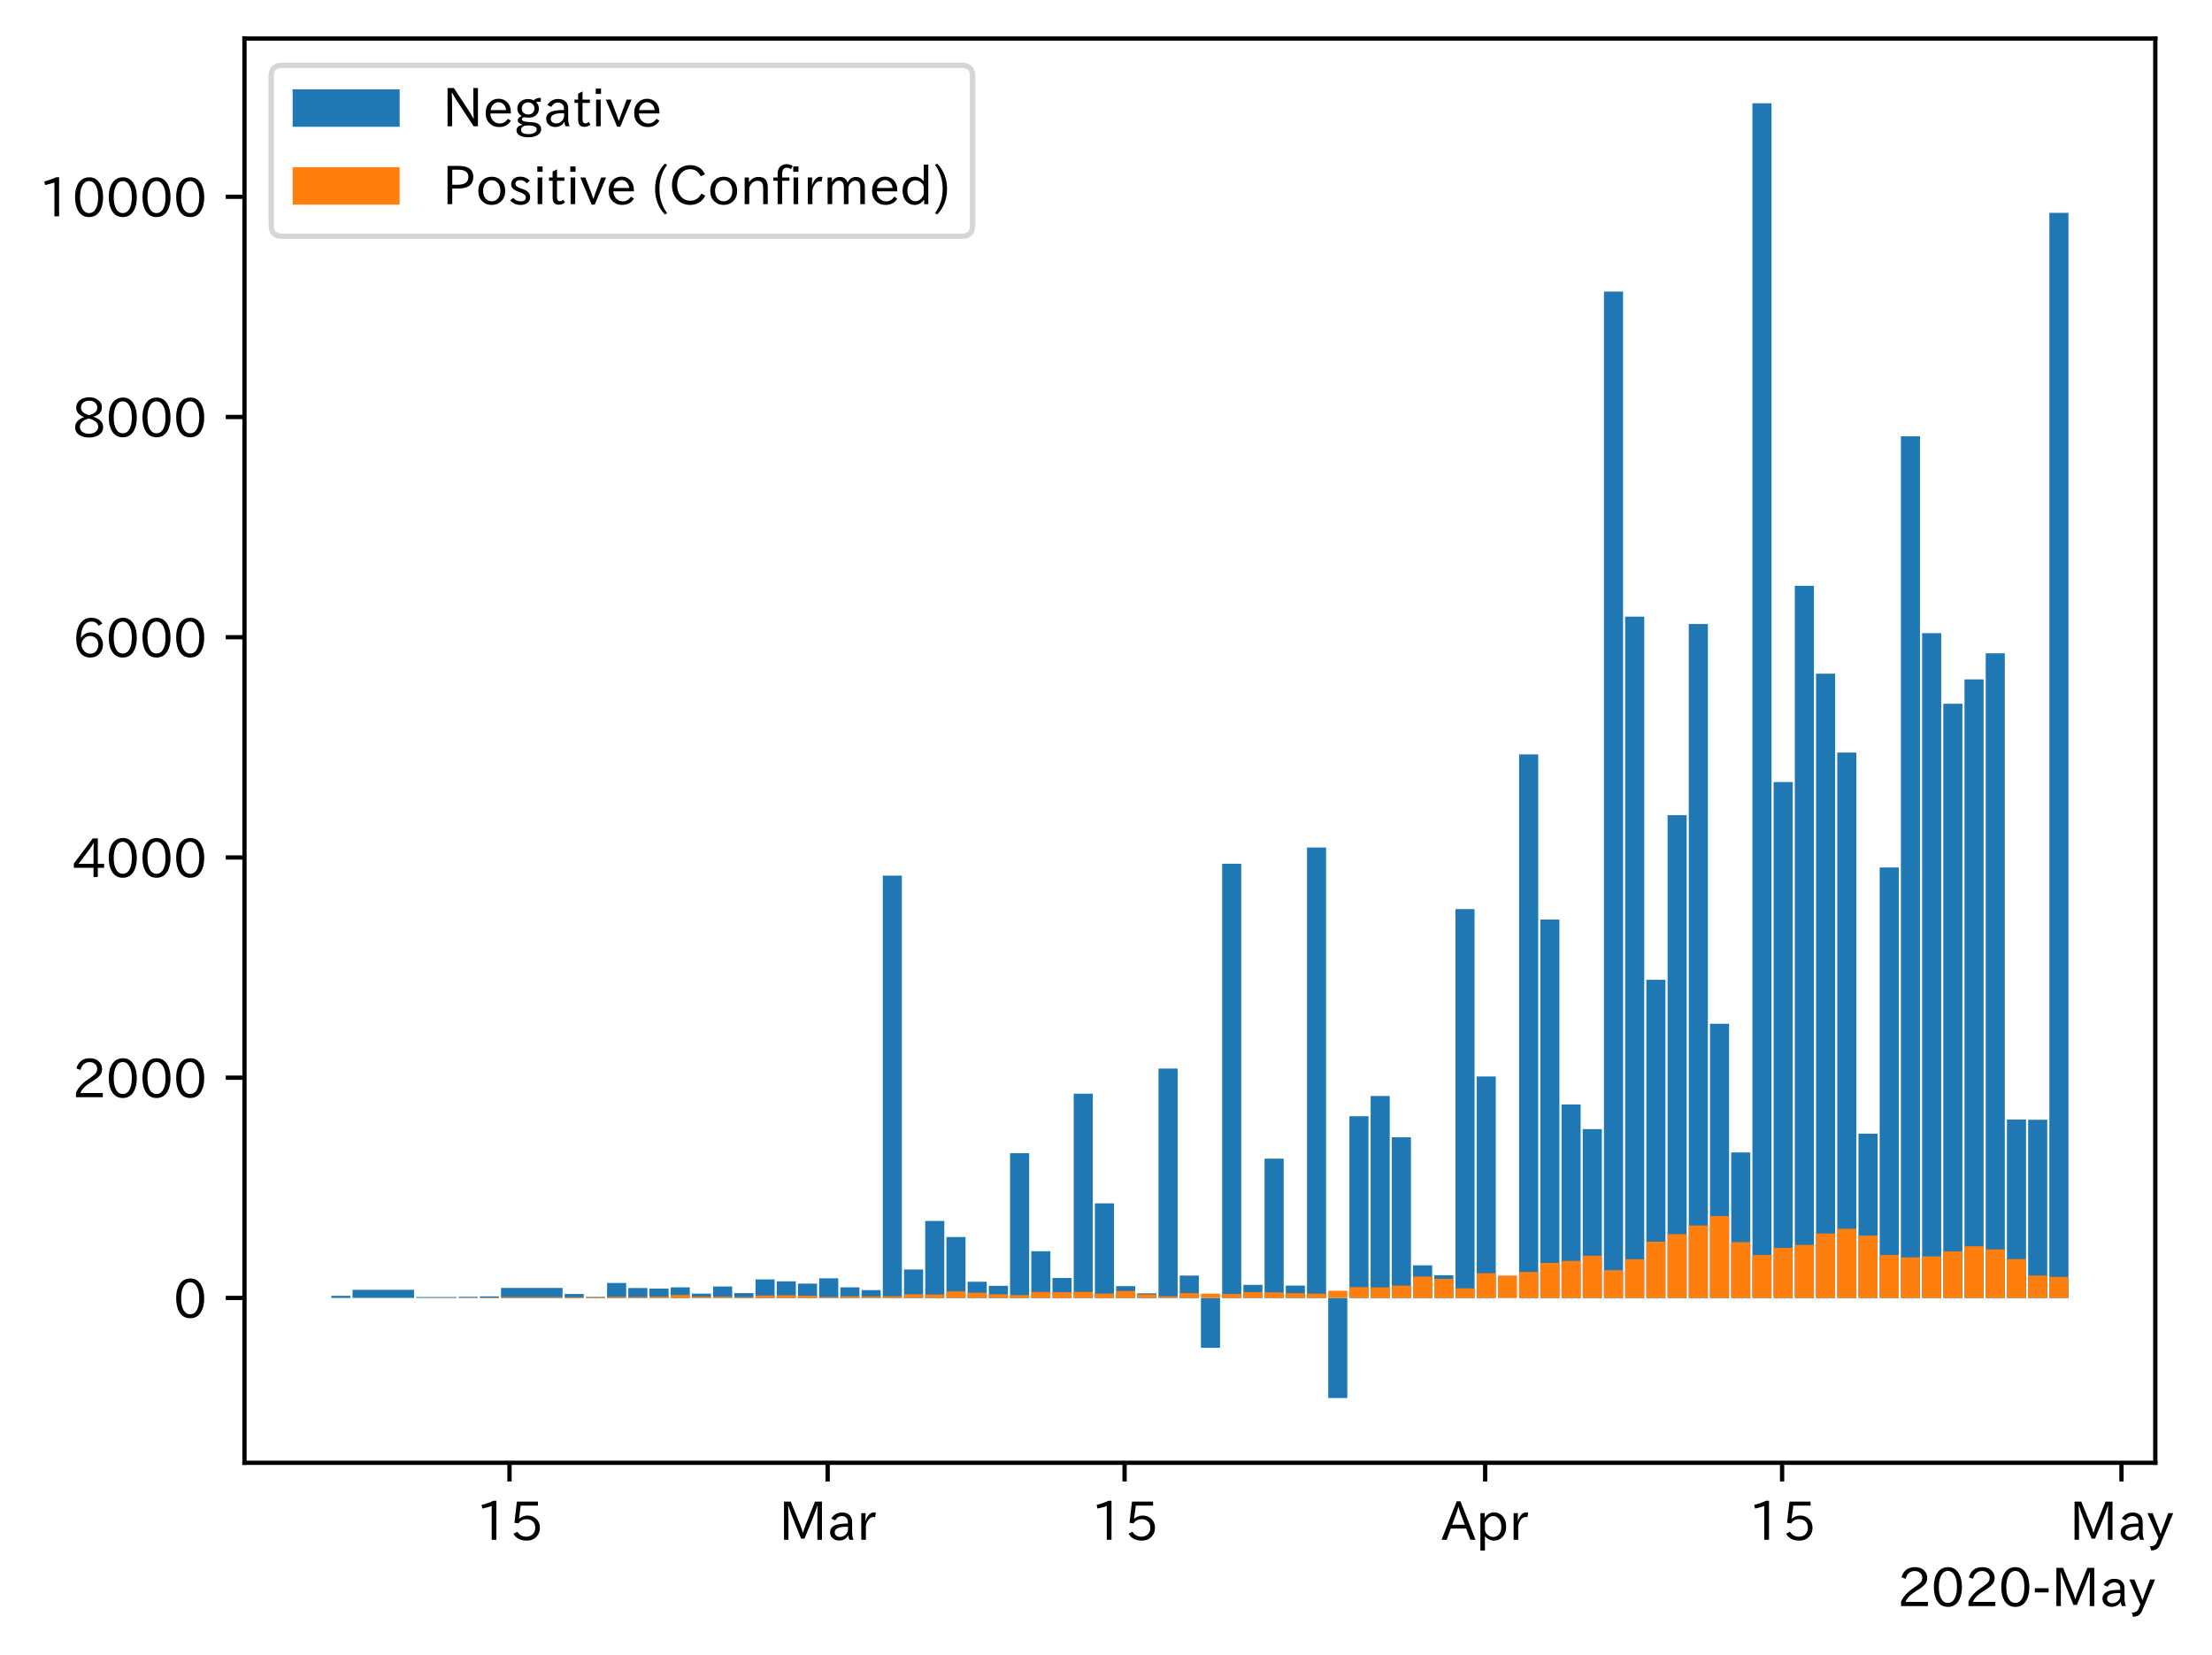 <?xml version="1.0" encoding="utf-8" standalone="no"?>
<!DOCTYPE svg PUBLIC "-//W3C//DTD SVG 1.1//EN"
  "http://www.w3.org/Graphics/SVG/1.1/DTD/svg11.dtd">
<!-- Created with matplotlib (https://matplotlib.org/) -->
<svg height="309.293pt" version="1.1" viewBox="0 0 413.409 309.293" width="413.409pt" xmlns="http://www.w3.org/2000/svg" xmlns:xlink="http://www.w3.org/1999/xlink">
 <defs>
  <style type="text/css">
*{stroke-linecap:butt;stroke-linejoin:round;}
  </style>
 </defs>
 <g id="figure_1">
  <g id="patch_1">
   <path d="M 0 309.293 
L 413.409 309.293 
L 413.409 0 
L 0 0 
z
" style="fill:#ffffff;"/>
  </g>
  <g id="axes_1">
   <g id="patch_2">
    <path d="M 45.692 273.312 
L 402.812 273.312 
L 402.812 7.2 
L 45.692 7.2 
z
" style="fill:#ffffff;"/>
   </g>
   <g id="patch_3">
    <path clip-path="url(#pc7bf645686)" d="z
" style="fill:#1f77b4;"/>
   </g>
   <g id="patch_4">
    <path clip-path="url(#pc7bf645686)" d="M 65.493 242.513 
L 61.925 242.513 
L 61.925 242.122 
L 65.493 242.122 
z
" style="fill:#1f77b4;"/>
   </g>
   <g id="patch_5">
    <path clip-path="url(#pc7bf645686)" d="M 77.385 242.513 
L 65.889 242.513 
L 65.889 240.998 
L 77.385 240.998 
z
" style="fill:#1f77b4;"/>
   </g>
   <g id="patch_6">
    <path clip-path="url(#pc7bf645686)" d="M 85.313 242.513 
L 77.781 242.513 
L 77.781 242.349 
L 85.313 242.349 
z
" style="fill:#1f77b4;"/>
   </g>
   <g id="patch_7">
    <path clip-path="url(#pc7bf645686)" d="M 89.277 242.513 
L 85.709 242.513 
L 85.709 242.308 
L 89.277 242.308 
z
" style="fill:#1f77b4;"/>
   </g>
   <g id="patch_8">
    <path clip-path="url(#pc7bf645686)" d="M 93.241 242.513 
L 89.673 242.513 
L 89.673 242.225 
L 93.241 242.225 
z
" style="fill:#1f77b4;"/>
   </g>
   <g id="patch_9">
    <path clip-path="url(#pc7bf645686)" d="M 105.133 242.513 
L 93.637 242.513 
L 93.637 240.641 
L 105.133 240.641 
z
" style="fill:#1f77b4;"/>
   </g>
   <g id="patch_10">
    <path clip-path="url(#pc7bf645686)" d="M 109.097 242.513 
L 105.529 242.513 
L 105.529 241.773 
L 109.097 241.773 
z
" style="fill:#1f77b4;"/>
   </g>
   <g id="patch_11">
    <path clip-path="url(#pc7bf645686)" d="M 113.061 242.513 
L 109.493 242.513 
L 109.493 242.328 
L 113.061 242.328 
z
" style="fill:#1f77b4;"/>
   </g>
   <g id="patch_12">
    <path clip-path="url(#pc7bf645686)" d="M 117.025 242.513 
L 113.457 242.513 
L 113.457 239.715 
L 117.025 239.715 
z
" style="fill:#1f77b4;"/>
   </g>
   <g id="patch_13">
    <path clip-path="url(#pc7bf645686)" d="M 120.989 242.513 
L 117.421 242.513 
L 117.421 240.662 
L 120.989 240.662 
z
" style="fill:#1f77b4;"/>
   </g>
   <g id="patch_14">
    <path clip-path="url(#pc7bf645686)" d="M 124.953 242.513 
L 121.385 242.513 
L 121.385 240.765 
L 124.953 240.765 
z
" style="fill:#1f77b4;"/>
   </g>
   <g id="patch_15">
    <path clip-path="url(#pc7bf645686)" d="M 128.917 242.513 
L 125.349 242.513 
L 125.349 240.538 
L 128.917 240.538 
z
" style="fill:#1f77b4;"/>
   </g>
   <g id="patch_16">
    <path clip-path="url(#pc7bf645686)" d="M 132.881 242.513 
L 129.314 242.513 
L 129.314 241.711 
L 132.881 241.711 
z
" style="fill:#1f77b4;"/>
   </g>
   <g id="patch_17">
    <path clip-path="url(#pc7bf645686)" d="M 136.845 242.513 
L 133.278 242.513 
L 133.278 240.374 
L 136.845 240.374 
z
" style="fill:#1f77b4;"/>
   </g>
   <g id="patch_18">
    <path clip-path="url(#pc7bf645686)" d="M 140.809 242.513 
L 137.242 242.513 
L 137.242 241.608 
L 140.809 241.608 
z
" style="fill:#1f77b4;"/>
   </g>
   <g id="patch_19">
    <path clip-path="url(#pc7bf645686)" d="M 144.773 242.513 
L 141.206 242.513 
L 141.206 239.057 
L 144.773 239.057 
z
" style="fill:#1f77b4;"/>
   </g>
   <g id="patch_20">
    <path clip-path="url(#pc7bf645686)" d="M 148.737 242.513 
L 145.17 242.513 
L 145.17 239.407 
L 148.737 239.407 
z
" style="fill:#1f77b4;"/>
   </g>
   <g id="patch_21">
    <path clip-path="url(#pc7bf645686)" d="M 152.701 242.513 
L 149.134 242.513 
L 149.134 239.839 
L 152.701 239.839 
z
" style="fill:#1f77b4;"/>
   </g>
   <g id="patch_22">
    <path clip-path="url(#pc7bf645686)" d="M 156.665 242.513 
L 153.098 242.513 
L 153.098 238.851 
L 156.665 238.851 
z
" style="fill:#1f77b4;"/>
   </g>
   <g id="patch_23">
    <path clip-path="url(#pc7bf645686)" d="M 160.629 242.513 
L 157.062 242.513 
L 157.062 240.538 
L 160.629 240.538 
z
" style="fill:#1f77b4;"/>
   </g>
   <g id="patch_24">
    <path clip-path="url(#pc7bf645686)" d="M 164.593 242.513 
L 161.026 242.513 
L 161.026 241.053 
L 164.593 241.053 
z
" style="fill:#1f77b4;"/>
   </g>
   <g id="patch_25">
    <path clip-path="url(#pc7bf645686)" d="M 168.557 242.513 
L 164.99 242.513 
L 164.99 163.609 
L 168.557 163.609 
z
" style="fill:#1f77b4;"/>
   </g>
   <g id="patch_26">
    <path clip-path="url(#pc7bf645686)" d="M 172.522 242.513 
L 168.954 242.513 
L 168.954 237.205 
L 172.522 237.205 
z
" style="fill:#1f77b4;"/>
   </g>
   <g id="patch_27">
    <path clip-path="url(#pc7bf645686)" d="M 176.486 242.513 
L 172.918 242.513 
L 172.918 228.132 
L 176.486 228.132 
z
" style="fill:#1f77b4;"/>
   </g>
   <g id="patch_28">
    <path clip-path="url(#pc7bf645686)" d="M 180.45 242.513 
L 176.882 242.513 
L 176.882 231.135 
L 180.45 231.135 
z
" style="fill:#1f77b4;"/>
   </g>
   <g id="patch_29">
    <path clip-path="url(#pc7bf645686)" d="M 184.414 242.513 
L 180.846 242.513 
L 180.846 239.489 
L 184.414 239.489 
z
" style="fill:#1f77b4;"/>
   </g>
   <g id="patch_30">
    <path clip-path="url(#pc7bf645686)" d="M 188.378 242.513 
L 184.81 242.513 
L 184.81 240.25 
L 188.378 240.25 
z
" style="fill:#1f77b4;"/>
   </g>
   <g id="patch_31">
    <path clip-path="url(#pc7bf645686)" d="M 192.342 242.513 
L 188.774 242.513 
L 188.774 215.478 
L 192.342 215.478 
z
" style="fill:#1f77b4;"/>
   </g>
   <g id="patch_32">
    <path clip-path="url(#pc7bf645686)" d="M 196.306 242.513 
L 192.738 242.513 
L 192.738 233.79 
L 196.306 233.79 
z
" style="fill:#1f77b4;"/>
   </g>
   <g id="patch_33">
    <path clip-path="url(#pc7bf645686)" d="M 200.27 242.513 
L 196.702 242.513 
L 196.702 238.789 
L 200.27 238.789 
z
" style="fill:#1f77b4;"/>
   </g>
   <g id="patch_34">
    <path clip-path="url(#pc7bf645686)" d="M 204.234 242.513 
L 200.666 242.513 
L 200.666 204.347 
L 204.234 204.347 
z
" style="fill:#1f77b4;"/>
   </g>
   <g id="patch_35">
    <path clip-path="url(#pc7bf645686)" d="M 208.198 242.513 
L 204.63 242.513 
L 204.63 224.84 
L 208.198 224.84 
z
" style="fill:#1f77b4;"/>
   </g>
   <g id="patch_36">
    <path clip-path="url(#pc7bf645686)" d="M 212.162 242.513 
L 208.594 242.513 
L 208.594 240.312 
L 212.162 240.312 
z
" style="fill:#1f77b4;"/>
   </g>
   <g id="patch_37">
    <path clip-path="url(#pc7bf645686)" d="M 216.126 242.513 
L 212.558 242.513 
L 212.558 241.649 
L 216.126 241.649 
z
" style="fill:#1f77b4;"/>
   </g>
   <g id="patch_38">
    <path clip-path="url(#pc7bf645686)" d="M 220.09 242.513 
L 216.522 242.513 
L 216.522 199.656 
L 220.09 199.656 
z
" style="fill:#1f77b4;"/>
   </g>
   <g id="patch_39">
    <path clip-path="url(#pc7bf645686)" d="M 224.054 242.513 
L 220.486 242.513 
L 220.486 238.337 
L 224.054 238.337 
z
" style="fill:#1f77b4;"/>
   </g>
   <g id="patch_40">
    <path clip-path="url(#pc7bf645686)" d="M 228.018 242.513 
L 224.45 242.513 
L 224.45 251.834 
L 228.018 251.834 
z
" style="fill:#1f77b4;"/>
   </g>
   <g id="patch_41">
    <path clip-path="url(#pc7bf645686)" d="M 231.982 242.513 
L 228.414 242.513 
L 228.414 161.386 
L 231.982 161.386 
z
" style="fill:#1f77b4;"/>
   </g>
   <g id="patch_42">
    <path clip-path="url(#pc7bf645686)" d="M 235.946 242.513 
L 232.378 242.513 
L 232.378 240.065 
L 235.946 240.065 
z
" style="fill:#1f77b4;"/>
   </g>
   <g id="patch_43">
    <path clip-path="url(#pc7bf645686)" d="M 239.91 242.513 
L 236.342 242.513 
L 236.342 216.486 
L 239.91 216.486 
z
" style="fill:#1f77b4;"/>
   </g>
   <g id="patch_44">
    <path clip-path="url(#pc7bf645686)" d="M 243.874 242.513 
L 240.307 242.513 
L 240.307 240.209 
L 243.874 240.209 
z
" style="fill:#1f77b4;"/>
   </g>
   <g id="patch_45">
    <path clip-path="url(#pc7bf645686)" d="M 247.838 242.513 
L 244.271 242.513 
L 244.271 158.362 
L 247.838 158.362 
z
" style="fill:#1f77b4;"/>
   </g>
   <g id="patch_46">
    <path clip-path="url(#pc7bf645686)" d="M 251.802 242.513 
L 248.235 242.513 
L 248.235 261.216 
L 251.802 261.216 
z
" style="fill:#1f77b4;"/>
   </g>
   <g id="patch_47">
    <path clip-path="url(#pc7bf645686)" d="M 255.766 242.513 
L 252.199 242.513 
L 252.199 208.565 
L 255.766 208.565 
z
" style="fill:#1f77b4;"/>
   </g>
   <g id="patch_48">
    <path clip-path="url(#pc7bf645686)" d="M 259.73 242.513 
L 256.163 242.513 
L 256.163 204.779 
L 259.73 204.779 
z
" style="fill:#1f77b4;"/>
   </g>
   <g id="patch_49">
    <path clip-path="url(#pc7bf645686)" d="M 263.694 242.513 
L 260.127 242.513 
L 260.127 212.495 
L 263.694 212.495 
z
" style="fill:#1f77b4;"/>
   </g>
   <g id="patch_50">
    <path clip-path="url(#pc7bf645686)" d="M 267.658 242.513 
L 264.091 242.513 
L 264.091 236.423 
L 267.658 236.423 
z
" style="fill:#1f77b4;"/>
   </g>
   <g id="patch_51">
    <path clip-path="url(#pc7bf645686)" d="M 271.622 242.513 
L 268.055 242.513 
L 268.055 238.275 
L 271.622 238.275 
z
" style="fill:#1f77b4;"/>
   </g>
   <g id="patch_52">
    <path clip-path="url(#pc7bf645686)" d="M 275.586 242.513 
L 272.019 242.513 
L 272.019 169.863 
L 275.586 169.863 
z
" style="fill:#1f77b4;"/>
   </g>
   <g id="patch_53">
    <path clip-path="url(#pc7bf645686)" d="M 279.55 242.513 
L 275.983 242.513 
L 275.983 201.137 
L 279.55 201.137 
z
" style="fill:#1f77b4;"/>
   </g>
   <g id="patch_54">
    <path clip-path="url(#pc7bf645686)" d="M 283.515 242.513 
L 279.947 242.513 
L 279.947 242.472 
L 283.515 242.472 
z
" style="fill:#1f77b4;"/>
   </g>
   <g id="patch_55">
    <path clip-path="url(#pc7bf645686)" d="M 287.479 242.513 
L 283.911 242.513 
L 283.911 140.956 
L 287.479 140.956 
z
" style="fill:#1f77b4;"/>
   </g>
   <g id="patch_56">
    <path clip-path="url(#pc7bf645686)" d="M 291.443 242.513 
L 287.875 242.513 
L 287.875 171.818 
L 291.443 171.818 
z
" style="fill:#1f77b4;"/>
   </g>
   <g id="patch_57">
    <path clip-path="url(#pc7bf645686)" d="M 295.407 242.513 
L 291.839 242.513 
L 291.839 206.363 
L 295.407 206.363 
z
" style="fill:#1f77b4;"/>
   </g>
   <g id="patch_58">
    <path clip-path="url(#pc7bf645686)" d="M 299.371 242.513 
L 295.803 242.513 
L 295.803 210.972 
L 299.371 210.972 
z
" style="fill:#1f77b4;"/>
   </g>
   <g id="patch_59">
    <path clip-path="url(#pc7bf645686)" d="M 303.335 242.513 
L 299.767 242.513 
L 299.767 54.479 
L 303.335 54.479 
z
" style="fill:#1f77b4;"/>
   </g>
   <g id="patch_60">
    <path clip-path="url(#pc7bf645686)" d="M 307.299 242.513 
L 303.731 242.513 
L 303.731 115.216 
L 307.299 115.216 
z
" style="fill:#1f77b4;"/>
   </g>
   <g id="patch_61">
    <path clip-path="url(#pc7bf645686)" d="M 311.263 242.513 
L 307.695 242.513 
L 307.695 183.072 
L 311.263 183.072 
z
" style="fill:#1f77b4;"/>
   </g>
   <g id="patch_62">
    <path clip-path="url(#pc7bf645686)" d="M 315.227 242.513 
L 311.659 242.513 
L 311.659 152.313 
L 315.227 152.313 
z
" style="fill:#1f77b4;"/>
   </g>
   <g id="patch_63">
    <path clip-path="url(#pc7bf645686)" d="M 319.191 242.513 
L 315.623 242.513 
L 315.623 116.595 
L 319.191 116.595 
z
" style="fill:#1f77b4;"/>
   </g>
   <g id="patch_64">
    <path clip-path="url(#pc7bf645686)" d="M 323.155 242.513 
L 319.587 242.513 
L 319.587 191.282 
L 323.155 191.282 
z
" style="fill:#1f77b4;"/>
   </g>
   <g id="patch_65">
    <path clip-path="url(#pc7bf645686)" d="M 327.119 242.513 
L 323.551 242.513 
L 323.551 215.334 
L 327.119 215.334 
z
" style="fill:#1f77b4;"/>
   </g>
   <g id="patch_66">
    <path clip-path="url(#pc7bf645686)" d="M 331.083 242.513 
L 327.515 242.513 
L 327.515 19.296 
L 331.083 19.296 
z
" style="fill:#1f77b4;"/>
   </g>
   <g id="patch_67">
    <path clip-path="url(#pc7bf645686)" d="M 335.047 242.513 
L 331.479 242.513 
L 331.479 146.12 
L 335.047 146.12 
z
" style="fill:#1f77b4;"/>
   </g>
   <g id="patch_68">
    <path clip-path="url(#pc7bf645686)" d="M 339.011 242.513 
L 335.443 242.513 
L 335.443 109.455 
L 339.011 109.455 
z
" style="fill:#1f77b4;"/>
   </g>
   <g id="patch_69">
    <path clip-path="url(#pc7bf645686)" d="M 342.975 242.513 
L 339.407 242.513 
L 339.407 125.874 
L 342.975 125.874 
z
" style="fill:#1f77b4;"/>
   </g>
   <g id="patch_70">
    <path clip-path="url(#pc7bf645686)" d="M 346.939 242.513 
L 343.371 242.513 
L 343.371 140.606 
L 346.939 140.606 
z
" style="fill:#1f77b4;"/>
   </g>
   <g id="patch_71">
    <path clip-path="url(#pc7bf645686)" d="M 350.903 242.513 
L 347.336 242.513 
L 347.336 211.836 
L 350.903 211.836 
z
" style="fill:#1f77b4;"/>
   </g>
   <g id="patch_72">
    <path clip-path="url(#pc7bf645686)" d="M 354.867 242.513 
L 351.3 242.513 
L 351.3 162.086 
L 354.867 162.086 
z
" style="fill:#1f77b4;"/>
   </g>
   <g id="patch_73">
    <path clip-path="url(#pc7bf645686)" d="M 358.831 242.513 
L 355.264 242.513 
L 355.264 81.515 
L 358.831 81.515 
z
" style="fill:#1f77b4;"/>
   </g>
   <g id="patch_74">
    <path clip-path="url(#pc7bf645686)" d="M 362.795 242.513 
L 359.228 242.513 
L 359.228 118.303 
L 362.795 118.303 
z
" style="fill:#1f77b4;"/>
   </g>
   <g id="patch_75">
    <path clip-path="url(#pc7bf645686)" d="M 366.759 242.513 
L 363.192 242.513 
L 363.192 131.491 
L 366.759 131.491 
z
" style="fill:#1f77b4;"/>
   </g>
   <g id="patch_76">
    <path clip-path="url(#pc7bf645686)" d="M 370.723 242.513 
L 367.156 242.513 
L 367.156 126.944 
L 370.723 126.944 
z
" style="fill:#1f77b4;"/>
   </g>
   <g id="patch_77">
    <path clip-path="url(#pc7bf645686)" d="M 374.687 242.513 
L 371.12 242.513 
L 371.12 122.068 
L 374.687 122.068 
z
" style="fill:#1f77b4;"/>
   </g>
   <g id="patch_78">
    <path clip-path="url(#pc7bf645686)" d="M 378.651 242.513 
L 375.084 242.513 
L 375.084 209.182 
L 378.651 209.182 
z
" style="fill:#1f77b4;"/>
   </g>
   <g id="patch_79">
    <path clip-path="url(#pc7bf645686)" d="M 382.615 242.513 
L 379.048 242.513 
L 379.048 209.223 
L 382.615 209.223 
z
" style="fill:#1f77b4;"/>
   </g>
   <g id="patch_80">
    <path clip-path="url(#pc7bf645686)" d="M 386.579 242.513 
L 383.012 242.513 
L 383.012 39.768 
L 386.579 39.768 
z
" style="fill:#1f77b4;"/>
   </g>
   <g id="patch_81">
    <path clip-path="url(#pc7bf645686)" d="z
" style="fill:#ff7f0e;"/>
   </g>
   <g id="patch_82">
    <path clip-path="url(#pc7bf645686)" d="M 65.493 242.513 
L 61.925 242.513 
L 61.925 242.513 
L 65.493 242.513 
z
" style="fill:#ff7f0e;"/>
   </g>
   <g id="patch_83">
    <path clip-path="url(#pc7bf645686)" d="M 77.385 242.513 
L 65.889 242.513 
L 65.889 242.507 
L 77.385 242.507 
z
" style="fill:#ff7f0e;"/>
   </g>
   <g id="patch_84">
    <path clip-path="url(#pc7bf645686)" d="M 85.313 242.513 
L 77.781 242.513 
L 77.781 242.493 
L 85.313 242.493 
z
" style="fill:#ff7f0e;"/>
   </g>
   <g id="patch_85">
    <path clip-path="url(#pc7bf645686)" d="M 89.277 242.513 
L 85.709 242.513 
L 85.709 242.493 
L 89.277 242.493 
z
" style="fill:#ff7f0e;"/>
   </g>
   <g id="patch_86">
    <path clip-path="url(#pc7bf645686)" d="M 93.241 242.513 
L 89.673 242.513 
L 89.673 242.431 
L 93.241 242.431 
z
" style="fill:#ff7f0e;"/>
   </g>
   <g id="patch_87">
    <path clip-path="url(#pc7bf645686)" d="M 105.133 242.513 
L 93.637 242.513 
L 93.637 242.335 
L 105.133 242.335 
z
" style="fill:#ff7f0e;"/>
   </g>
   <g id="patch_88">
    <path clip-path="url(#pc7bf645686)" d="M 109.097 242.513 
L 105.529 242.513 
L 105.529 242.369 
L 109.097 242.369 
z
" style="fill:#ff7f0e;"/>
   </g>
   <g id="patch_89">
    <path clip-path="url(#pc7bf645686)" d="M 113.061 242.513 
L 109.493 242.513 
L 109.493 242.369 
L 113.061 242.369 
z
" style="fill:#ff7f0e;"/>
   </g>
   <g id="patch_90">
    <path clip-path="url(#pc7bf645686)" d="M 117.025 242.513 
L 113.457 242.513 
L 113.457 242.287 
L 117.025 242.287 
z
" style="fill:#ff7f0e;"/>
   </g>
   <g id="patch_91">
    <path clip-path="url(#pc7bf645686)" d="M 120.989 242.513 
L 117.421 242.513 
L 117.421 242.328 
L 120.989 242.328 
z
" style="fill:#ff7f0e;"/>
   </g>
   <g id="patch_92">
    <path clip-path="url(#pc7bf645686)" d="M 124.953 242.513 
L 121.385 242.513 
L 121.385 242.266 
L 124.953 242.266 
z
" style="fill:#ff7f0e;"/>
   </g>
   <g id="patch_93">
    <path clip-path="url(#pc7bf645686)" d="M 128.917 242.513 
L 125.349 242.513 
L 125.349 241.958 
L 128.917 241.958 
z
" style="fill:#ff7f0e;"/>
   </g>
   <g id="patch_94">
    <path clip-path="url(#pc7bf645686)" d="M 132.881 242.513 
L 129.314 242.513 
L 129.314 242.266 
L 132.881 242.266 
z
" style="fill:#ff7f0e;"/>
   </g>
   <g id="patch_95">
    <path clip-path="url(#pc7bf645686)" d="M 136.845 242.513 
L 133.278 242.513 
L 133.278 242.266 
L 136.845 242.266 
z
" style="fill:#ff7f0e;"/>
   </g>
   <g id="patch_96">
    <path clip-path="url(#pc7bf645686)" d="M 140.809 242.513 
L 137.242 242.513 
L 137.242 242.349 
L 140.809 242.349 
z
" style="fill:#ff7f0e;"/>
   </g>
   <g id="patch_97">
    <path clip-path="url(#pc7bf645686)" d="M 144.773 242.513 
L 141.206 242.513 
L 141.206 242.061 
L 144.773 242.061 
z
" style="fill:#ff7f0e;"/>
   </g>
   <g id="patch_98">
    <path clip-path="url(#pc7bf645686)" d="M 148.737 242.513 
L 145.17 242.513 
L 145.17 242.02 
L 148.737 242.02 
z
" style="fill:#ff7f0e;"/>
   </g>
   <g id="patch_99">
    <path clip-path="url(#pc7bf645686)" d="M 152.701 242.513 
L 149.134 242.513 
L 149.134 242.102 
L 152.701 242.102 
z
" style="fill:#ff7f0e;"/>
   </g>
   <g id="patch_100">
    <path clip-path="url(#pc7bf645686)" d="M 156.665 242.513 
L 153.098 242.513 
L 153.098 242.328 
L 156.665 242.328 
z
" style="fill:#ff7f0e;"/>
   </g>
   <g id="patch_101">
    <path clip-path="url(#pc7bf645686)" d="M 160.629 242.513 
L 157.062 242.513 
L 157.062 242.205 
L 160.629 242.205 
z
" style="fill:#ff7f0e;"/>
   </g>
   <g id="patch_102">
    <path clip-path="url(#pc7bf645686)" d="M 164.593 242.513 
L 161.026 242.513 
L 161.026 242.225 
L 164.593 242.225 
z
" style="fill:#ff7f0e;"/>
   </g>
   <g id="patch_103">
    <path clip-path="url(#pc7bf645686)" d="M 168.557 242.513 
L 164.99 242.513 
L 164.99 242.184 
L 168.557 242.184 
z
" style="fill:#ff7f0e;"/>
   </g>
   <g id="patch_104">
    <path clip-path="url(#pc7bf645686)" d="M 172.522 242.513 
L 168.954 242.513 
L 168.954 241.834 
L 172.522 241.834 
z
" style="fill:#ff7f0e;"/>
   </g>
   <g id="patch_105">
    <path clip-path="url(#pc7bf645686)" d="M 176.486 242.513 
L 172.918 242.513 
L 172.918 241.876 
L 176.486 241.876 
z
" style="fill:#ff7f0e;"/>
   </g>
   <g id="patch_106">
    <path clip-path="url(#pc7bf645686)" d="M 180.45 242.513 
L 176.882 242.513 
L 176.882 241.299 
L 180.45 241.299 
z
" style="fill:#ff7f0e;"/>
   </g>
   <g id="patch_107">
    <path clip-path="url(#pc7bf645686)" d="M 184.414 242.513 
L 180.846 242.513 
L 180.846 241.546 
L 184.414 241.546 
z
" style="fill:#ff7f0e;"/>
   </g>
   <g id="patch_108">
    <path clip-path="url(#pc7bf645686)" d="M 188.378 242.513 
L 184.81 242.513 
L 184.81 241.834 
L 188.378 241.834 
z
" style="fill:#ff7f0e;"/>
   </g>
   <g id="patch_109">
    <path clip-path="url(#pc7bf645686)" d="M 192.342 242.513 
L 188.774 242.513 
L 188.774 241.978 
L 192.342 241.978 
z
" style="fill:#ff7f0e;"/>
   </g>
   <g id="patch_110">
    <path clip-path="url(#pc7bf645686)" d="M 196.306 242.513 
L 192.738 242.513 
L 192.738 241.402 
L 196.306 241.402 
z
" style="fill:#ff7f0e;"/>
   </g>
   <g id="patch_111">
    <path clip-path="url(#pc7bf645686)" d="M 200.27 242.513 
L 196.702 242.513 
L 196.702 241.443 
L 200.27 241.443 
z
" style="fill:#ff7f0e;"/>
   </g>
   <g id="patch_112">
    <path clip-path="url(#pc7bf645686)" d="M 204.234 242.513 
L 200.666 242.513 
L 200.666 241.382 
L 204.234 241.382 
z
" style="fill:#ff7f0e;"/>
   </g>
   <g id="patch_113">
    <path clip-path="url(#pc7bf645686)" d="M 208.198 242.513 
L 204.63 242.513 
L 204.63 241.69 
L 208.198 241.69 
z
" style="fill:#ff7f0e;"/>
   </g>
   <g id="patch_114">
    <path clip-path="url(#pc7bf645686)" d="M 212.162 242.513 
L 208.594 242.513 
L 208.594 241.217 
L 212.162 241.217 
z
" style="fill:#ff7f0e;"/>
   </g>
   <g id="patch_115">
    <path clip-path="url(#pc7bf645686)" d="M 216.126 242.513 
L 212.558 242.513 
L 212.558 241.855 
L 216.126 241.855 
z
" style="fill:#ff7f0e;"/>
   </g>
   <g id="patch_116">
    <path clip-path="url(#pc7bf645686)" d="M 220.09 242.513 
L 216.522 242.513 
L 216.522 242.205 
L 220.09 242.205 
z
" style="fill:#ff7f0e;"/>
   </g>
   <g id="patch_117">
    <path clip-path="url(#pc7bf645686)" d="M 224.054 242.513 
L 220.486 242.513 
L 220.486 241.608 
L 224.054 241.608 
z
" style="fill:#ff7f0e;"/>
   </g>
   <g id="patch_118">
    <path clip-path="url(#pc7bf645686)" d="M 228.018 242.513 
L 224.45 242.513 
L 224.45 241.711 
L 228.018 241.711 
z
" style="fill:#ff7f0e;"/>
   </g>
   <g id="patch_119">
    <path clip-path="url(#pc7bf645686)" d="M 231.982 242.513 
L 228.414 242.513 
L 228.414 241.773 
L 231.982 241.773 
z
" style="fill:#ff7f0e;"/>
   </g>
   <g id="patch_120">
    <path clip-path="url(#pc7bf645686)" d="M 235.946 242.513 
L 232.378 242.513 
L 232.378 241.423 
L 235.946 241.423 
z
" style="fill:#ff7f0e;"/>
   </g>
   <g id="patch_121">
    <path clip-path="url(#pc7bf645686)" d="M 239.91 242.513 
L 236.342 242.513 
L 236.342 241.485 
L 239.91 241.485 
z
" style="fill:#ff7f0e;"/>
   </g>
   <g id="patch_122">
    <path clip-path="url(#pc7bf645686)" d="M 243.874 242.513 
L 240.307 242.513 
L 240.307 241.629 
L 243.874 241.629 
z
" style="fill:#ff7f0e;"/>
   </g>
   <g id="patch_123">
    <path clip-path="url(#pc7bf645686)" d="M 247.838 242.513 
L 244.271 242.513 
L 244.271 241.711 
L 247.838 241.711 
z
" style="fill:#ff7f0e;"/>
   </g>
   <g id="patch_124">
    <path clip-path="url(#pc7bf645686)" d="M 251.802 242.513 
L 248.235 242.513 
L 248.235 241.176 
L 251.802 241.176 
z
" style="fill:#ff7f0e;"/>
   </g>
   <g id="patch_125">
    <path clip-path="url(#pc7bf645686)" d="M 255.766 242.513 
L 252.199 242.513 
L 252.199 240.497 
L 255.766 240.497 
z
" style="fill:#ff7f0e;"/>
   </g>
   <g id="patch_126">
    <path clip-path="url(#pc7bf645686)" d="M 259.73 242.513 
L 256.163 242.513 
L 256.163 240.538 
L 259.73 240.538 
z
" style="fill:#ff7f0e;"/>
   </g>
   <g id="patch_127">
    <path clip-path="url(#pc7bf645686)" d="M 263.694 242.513 
L 260.127 242.513 
L 260.127 240.209 
L 263.694 240.209 
z
" style="fill:#ff7f0e;"/>
   </g>
   <g id="patch_128">
    <path clip-path="url(#pc7bf645686)" d="M 267.658 242.513 
L 264.091 242.513 
L 264.091 238.522 
L 267.658 238.522 
z
" style="fill:#ff7f0e;"/>
   </g>
   <g id="patch_129">
    <path clip-path="url(#pc7bf645686)" d="M 271.622 242.513 
L 268.055 242.513 
L 268.055 238.954 
L 271.622 238.954 
z
" style="fill:#ff7f0e;"/>
   </g>
   <g id="patch_130">
    <path clip-path="url(#pc7bf645686)" d="M 275.586 242.513 
L 272.019 242.513 
L 272.019 240.723 
L 275.586 240.723 
z
" style="fill:#ff7f0e;"/>
   </g>
   <g id="patch_131">
    <path clip-path="url(#pc7bf645686)" d="M 279.55 242.513 
L 275.983 242.513 
L 275.983 237.884 
L 279.55 237.884 
z
" style="fill:#ff7f0e;"/>
   </g>
   <g id="patch_132">
    <path clip-path="url(#pc7bf645686)" d="M 283.515 242.513 
L 279.947 242.513 
L 279.947 238.337 
L 283.515 238.337 
z
" style="fill:#ff7f0e;"/>
   </g>
   <g id="patch_133">
    <path clip-path="url(#pc7bf645686)" d="M 287.479 242.513 
L 283.911 242.513 
L 283.911 237.658 
L 287.479 237.658 
z
" style="fill:#ff7f0e;"/>
   </g>
   <g id="patch_134">
    <path clip-path="url(#pc7bf645686)" d="M 291.443 242.513 
L 287.875 242.513 
L 287.875 235.971 
L 291.443 235.971 
z
" style="fill:#ff7f0e;"/>
   </g>
   <g id="patch_135">
    <path clip-path="url(#pc7bf645686)" d="M 295.407 242.513 
L 291.839 242.513 
L 291.839 235.6 
L 295.407 235.6 
z
" style="fill:#ff7f0e;"/>
   </g>
   <g id="patch_136">
    <path clip-path="url(#pc7bf645686)" d="M 299.371 242.513 
L 295.803 242.513 
L 295.803 234.633 
L 299.371 234.633 
z
" style="fill:#ff7f0e;"/>
   </g>
   <g id="patch_137">
    <path clip-path="url(#pc7bf645686)" d="M 303.335 242.513 
L 299.767 242.513 
L 299.767 237.329 
L 303.335 237.329 
z
" style="fill:#ff7f0e;"/>
   </g>
   <g id="patch_138">
    <path clip-path="url(#pc7bf645686)" d="M 307.299 242.513 
L 303.731 242.513 
L 303.731 235.292 
L 307.299 235.292 
z
" style="fill:#ff7f0e;"/>
   </g>
   <g id="patch_139">
    <path clip-path="url(#pc7bf645686)" d="M 311.263 242.513 
L 307.695 242.513 
L 307.695 232 
L 311.263 232 
z
" style="fill:#ff7f0e;"/>
   </g>
   <g id="patch_140">
    <path clip-path="url(#pc7bf645686)" d="M 315.227 242.513 
L 311.659 242.513 
L 311.659 230.601 
L 315.227 230.601 
z
" style="fill:#ff7f0e;"/>
   </g>
   <g id="patch_141">
    <path clip-path="url(#pc7bf645686)" d="M 319.191 242.513 
L 315.623 242.513 
L 315.623 228.975 
L 319.191 228.975 
z
" style="fill:#ff7f0e;"/>
   </g>
   <g id="patch_142">
    <path clip-path="url(#pc7bf645686)" d="M 323.155 242.513 
L 319.587 242.513 
L 319.587 227.226 
L 323.155 227.226 
z
" style="fill:#ff7f0e;"/>
   </g>
   <g id="patch_143">
    <path clip-path="url(#pc7bf645686)" d="M 327.119 242.513 
L 323.551 242.513 
L 323.551 232.082 
L 327.119 232.082 
z
" style="fill:#ff7f0e;"/>
   </g>
   <g id="patch_144">
    <path clip-path="url(#pc7bf645686)" d="M 331.083 242.513 
L 327.515 242.513 
L 327.515 234.489 
L 331.083 234.489 
z
" style="fill:#ff7f0e;"/>
   </g>
   <g id="patch_145">
    <path clip-path="url(#pc7bf645686)" d="M 335.047 242.513 
L 331.479 242.513 
L 331.479 233.152 
L 335.047 233.152 
z
" style="fill:#ff7f0e;"/>
   </g>
   <g id="patch_146">
    <path clip-path="url(#pc7bf645686)" d="M 339.011 242.513 
L 335.443 242.513 
L 335.443 232.596 
L 339.011 232.596 
z
" style="fill:#ff7f0e;"/>
   </g>
   <g id="patch_147">
    <path clip-path="url(#pc7bf645686)" d="M 342.975 242.513 
L 339.407 242.513 
L 339.407 230.477 
L 342.975 230.477 
z
" style="fill:#ff7f0e;"/>
   </g>
   <g id="patch_148">
    <path clip-path="url(#pc7bf645686)" d="M 346.939 242.513 
L 343.371 242.513 
L 343.371 229.592 
L 346.939 229.592 
z
" style="fill:#ff7f0e;"/>
   </g>
   <g id="patch_149">
    <path clip-path="url(#pc7bf645686)" d="M 350.903 242.513 
L 347.336 242.513 
L 347.336 230.868 
L 350.903 230.868 
z
" style="fill:#ff7f0e;"/>
   </g>
   <g id="patch_150">
    <path clip-path="url(#pc7bf645686)" d="M 354.867 242.513 
L 351.3 242.513 
L 351.3 234.489 
L 354.867 234.489 
z
" style="fill:#ff7f0e;"/>
   </g>
   <g id="patch_151">
    <path clip-path="url(#pc7bf645686)" d="M 358.831 242.513 
L 355.264 242.513 
L 355.264 234.942 
L 358.831 234.942 
z
" style="fill:#ff7f0e;"/>
   </g>
   <g id="patch_152">
    <path clip-path="url(#pc7bf645686)" d="M 362.795 242.513 
L 359.228 242.513 
L 359.228 234.757 
L 362.795 234.757 
z
" style="fill:#ff7f0e;"/>
   </g>
   <g id="patch_153">
    <path clip-path="url(#pc7bf645686)" d="M 366.759 242.513 
L 363.192 242.513 
L 363.192 233.81 
L 366.759 233.81 
z
" style="fill:#ff7f0e;"/>
   </g>
   <g id="patch_154">
    <path clip-path="url(#pc7bf645686)" d="M 370.723 242.513 
L 367.156 242.513 
L 367.156 232.864 
L 370.723 232.864 
z
" style="fill:#ff7f0e;"/>
   </g>
   <g id="patch_155">
    <path clip-path="url(#pc7bf645686)" d="M 374.687 242.513 
L 371.12 242.513 
L 371.12 233.44 
L 374.687 233.44 
z
" style="fill:#ff7f0e;"/>
   </g>
   <g id="patch_156">
    <path clip-path="url(#pc7bf645686)" d="M 378.651 242.513 
L 375.084 242.513 
L 375.084 235.25 
L 378.651 235.25 
z
" style="fill:#ff7f0e;"/>
   </g>
   <g id="patch_157">
    <path clip-path="url(#pc7bf645686)" d="M 382.615 242.513 
L 379.048 242.513 
L 379.048 238.337 
L 382.615 238.337 
z
" style="fill:#ff7f0e;"/>
   </g>
   <g id="patch_158">
    <path clip-path="url(#pc7bf645686)" d="M 386.579 242.513 
L 383.012 242.513 
L 383.012 238.584 
L 386.579 238.584 
z
" style="fill:#ff7f0e;"/>
   </g>
   <g id="matplotlib.axis_1">
    <g id="xtick_1">
     <g id="line2d_1">
      <defs>
       <path d="M 0 0 
L 0 3.5 
" id="mc97c103083" style="stroke:#000000;stroke-width:0.8;"/>
      </defs>
      <g>
       <use style="stroke:#000000;stroke-width:0.8;" x="95.223" xlink:href="#mc97c103083" y="273.312"/>
      </g>
     </g>
     <g id="text_1">
      <!-- 15 -->
      <defs>
       <path d="M 38.484 0.984 
L 29.688 0.984 
L 29.688 64.109 
Q 21.438 61.281 12.312 59.328 
L 10.688 66.109 
Q 23.734 69.391 32.906 73.922 
L 38.484 73.922 
z
" id="IPAexGothic-49"/>
       <path d="M 18.406 40.672 
Q 25.531 46.297 33.938 46.297 
Q 44 46.297 50.641 39.5 
Q 56.844 33.016 56.844 23.391 
Q 56.844 14.656 51.516 8.016 
Q 44.828 -0.484 31.734 -0.484 
Q 14.984 -0.484 7.328 12.25 
L 14.656 16.062 
Q 20.453 6.781 31.453 6.781 
Q 38.531 6.781 43.266 11.188 
Q 48.141 15.828 48.141 23.484 
Q 48.141 30.719 43.844 35.016 
Q 39.359 39.5 32.125 39.5 
Q 21.969 39.5 16.75 31.688 
L 9.234 32.672 
L 13.812 72.406 
L 53.219 72.406 
L 53.219 64.891 
L 20.953 64.891 
L 17.719 40.672 
z
" id="IPAexGothic-53"/>
      </defs>
      <g transform="translate(88.924 287.803)scale(0.1 -0.1)">
       <use xlink:href="#IPAexGothic-49"/>
       <use x="62.988" xlink:href="#IPAexGothic-53"/>
      </g>
     </g>
    </g>
    <g id="xtick_2">
     <g id="line2d_2">
      <g>
       <use style="stroke:#000000;stroke-width:0.8;" x="154.683" xlink:href="#mc97c103083" y="273.312"/>
      </g>
     </g>
     <g id="text_2">
      <!-- Mar -->
      <defs>
       <path d="M 80.422 0.984 
L 71.828 0.984 
L 71.828 39.594 
Q 71.828 51.266 72.406 64.594 
L 72.016 64.594 
Q 68.062 53.266 63.531 41.797 
L 47.906 3.266 
L 41.406 3.266 
L 25.641 42.578 
Q 20.75 54.781 17.625 64.703 
L 17.234 64.703 
Q 17.828 48.922 17.828 39.891 
L 17.828 0.984 
L 9.516 0.984 
L 9.516 72.406 
L 22.125 72.406 
L 39.109 30.375 
Q 42.141 23 44.828 14.156 
L 45.125 14.156 
Q 47.312 22.125 50.531 30.172 
L 67.438 72.406 
L 80.422 72.406 
z
" id="IPAexGothic-77"/>
       <path d="M 49.312 0.984 
L 41.75 0.984 
Q 39.984 4.734 39.547 8.688 
L 39.203 8.688 
Q 33.547 -0.391 22.312 -0.391 
Q 14.594 -0.391 9.719 4.5 
Q 5.422 8.797 5.422 14.984 
Q 5.422 30.422 32.031 31.203 
L 38.719 31.391 
L 38.719 33.984 
Q 38.719 39.203 35.75 42.188 
Q 32.625 45.312 27.734 45.312 
Q 19.344 45.312 15.141 37.156 
L 7.719 40.578 
Q 14.656 52 27.938 52 
Q 37.109 52 42.047 46.875 
Q 46.625 42.281 46.625 33.891 
L 46.625 15.578 
Q 46.625 6.25 49.312 0.984 
z
M 38.922 25.391 
L 33.453 25.297 
Q 14.109 24.859 14.109 14.891 
Q 14.109 11.375 16.406 9.078 
Q 19.234 6.297 23.828 6.297 
Q 30.219 6.297 34.906 10.984 
Q 38.922 15.141 38.922 21 
z
" id="IPAexGothic-97"/>
       <path d="M 36.078 51.812 
L 34.578 43.266 
Q 32.906 43.609 31.594 43.609 
Q 25.828 43.609 22.078 38.188 
Q 17.391 31.344 17.391 26.172 
L 17.391 0.984 
L 8.797 0.984 
L 8.797 50.781 
L 16.891 50.781 
L 16.5 35.984 
L 16.703 35.984 
Q 22.219 52.203 32.766 52.203 
Q 34.469 52.203 36.078 51.812 
z
" id="IPAexGothic-114"/>
      </defs>
      <g transform="translate(145.574 287.803)scale(0.1 -0.1)">
       <use xlink:href="#IPAexGothic-77"/>
       <use x="90.186" xlink:href="#IPAexGothic-97"/>
       <use x="145.166" xlink:href="#IPAexGothic-114"/>
      </g>
     </g>
    </g>
    <g id="xtick_3">
     <g id="line2d_3">
      <g>
       <use style="stroke:#000000;stroke-width:0.8;" x="210.18" xlink:href="#mc97c103083" y="273.312"/>
      </g>
     </g>
     <g id="text_3">
      <!-- 15 -->
      <g transform="translate(203.881 287.803)scale(0.1 -0.1)">
       <use xlink:href="#IPAexGothic-49"/>
       <use x="62.988" xlink:href="#IPAexGothic-53"/>
      </g>
     </g>
    </g>
    <g id="xtick_4">
     <g id="line2d_4">
      <g>
       <use style="stroke:#000000;stroke-width:0.8;" x="277.568" xlink:href="#mc97c103083" y="273.312"/>
      </g>
     </g>
     <g id="text_4">
      <!-- Apr -->
      <defs>
       <path d="M 63.375 0.984 
L 53.812 0.984 
L 45.906 22.016 
L 17.188 22.016 
L 9.422 0.984 
L -0.094 0.984 
L 28.219 72.906 
L 35.297 72.906 
z
M 43.406 29.109 
L 36.188 48.094 
Q 33.203 56.062 31.688 62.5 
L 31.391 62.5 
Q 29.641 55.672 26.812 48.094 
L 19.734 29.109 
z
" id="IPAexGothic-65"/>
       <path d="M 16.797 42 
Q 23.828 52.203 34.469 52.203 
Q 43.266 52.203 49.562 45.906 
Q 56.891 38.578 56.891 25.688 
Q 56.891 13.141 49.656 5.812 
Q 43.359 -0.484 34.375 -0.484 
Q 24.516 -0.484 17.281 7.766 
L 17.281 -19 
L 8.797 -19 
L 8.797 50.781 
L 16.797 50.781 
z
M 17.281 30.469 
L 17.281 20.172 
Q 17.281 14.016 23.688 9.375 
Q 27.984 6.297 32.906 6.297 
Q 38.578 6.297 42.578 10.297 
Q 47.906 15.578 47.906 25.484 
Q 47.906 34.375 43.5 39.984 
Q 39.109 45.312 32.812 45.312 
Q 25.875 45.312 20.906 38.812 
Q 17.281 34.125 17.281 30.469 
z
" id="IPAexGothic-112"/>
      </defs>
      <g transform="translate(269.426 287.803)scale(0.1 -0.1)">
       <use xlink:href="#IPAexGothic-65"/>
       <use x="63.721" xlink:href="#IPAexGothic-112"/>
       <use x="125.83" xlink:href="#IPAexGothic-114"/>
      </g>
     </g>
    </g>
    <g id="xtick_5">
     <g id="line2d_5">
      <g>
       <use style="stroke:#000000;stroke-width:0.8;" x="333.065" xlink:href="#mc97c103083" y="273.312"/>
      </g>
     </g>
     <g id="text_5">
      <!-- 15 -->
      <g transform="translate(326.767 287.803)scale(0.1 -0.1)">
       <use xlink:href="#IPAexGothic-49"/>
       <use x="62.988" xlink:href="#IPAexGothic-53"/>
      </g>
     </g>
    </g>
    <g id="xtick_6">
     <g id="line2d_6">
      <g>
       <use style="stroke:#000000;stroke-width:0.8;" x="396.49" xlink:href="#mc97c103083" y="273.312"/>
      </g>
     </g>
     <g id="text_6">
      <!-- May -->
      <defs>
       <path d="M 48.781 50.781 
L 24.609 -7.625 
Q 19.969 -18.797 8.594 -18.797 
L 7.469 -18.797 
L 5.375 -10.984 
L 6.984 -10.984 
Q 15.141 -10.984 17.969 -3.719 
L 21.188 4.297 
L 0.594 50.781 
L 10.297 50.781 
L 21.297 22.797 
Q 23.875 16.016 25.094 12.203 
L 25.391 12.203 
Q 27.344 18.266 29.109 22.797 
L 39.5 50.781 
z
" id="IPAexGothic-121"/>
      </defs>
      <g transform="translate(386.77 287.803)scale(0.1 -0.1)">
       <use xlink:href="#IPAexGothic-77"/>
       <use x="90.186" xlink:href="#IPAexGothic-97"/>
       <use x="145.166" xlink:href="#IPAexGothic-121"/>
      </g>
     </g>
    </g>
    <g id="text_7">
     <!-- 2020-May -->
     <defs>
      <path d="M 57.172 0.984 
L 6.984 0.984 
L 6.984 9.281 
Q 12.891 23.047 29.594 34.422 
L 32.375 36.281 
Q 40.922 42.141 43.609 45.406 
Q 46.688 49.266 46.688 53.812 
Q 46.688 58.938 43.062 62.547 
Q 39.062 66.547 32.562 66.547 
Q 19.531 66.547 15.484 52 
L 7.766 54.781 
Q 13.328 73.828 33.062 73.828 
Q 43.844 73.828 50.25 67.438 
Q 55.859 61.672 55.859 53.516 
Q 55.859 47.469 52.25 42.531 
Q 48.922 37.75 36.969 30.281 
L 34.859 29 
Q 19.625 19.578 15.281 8.891 
L 57.172 8.891 
z
" id="IPAexGothic-50"/>
      <path d="M 31.844 73.828 
Q 45.016 73.828 52.094 61.625 
Q 57.719 51.953 57.719 36.625 
Q 57.719 21.438 52.094 11.578 
Q 45.125 -0.484 31.5 -0.484 
Q 17.922 -0.484 10.938 11.578 
Q 5.328 21.438 5.328 36.719 
Q 5.328 58.016 15.625 67.719 
Q 22.172 73.828 31.844 73.828 
z
M 31.5 66.656 
Q 23.688 66.656 19.188 58.734 
Q 14.594 50.734 14.594 36.625 
Q 14.594 22.75 19.094 14.797 
Q 23.641 6.984 31.5 6.984 
Q 40.922 6.984 45.453 18.016 
Q 48.438 25.344 48.438 37.109 
Q 48.438 50.875 43.844 58.734 
Q 39.203 66.656 31.5 66.656 
z
" id="IPAexGothic-48"/>
      <path d="M 30.766 26.609 
L 4.984 26.609 
L 4.984 34.422 
L 30.766 34.422 
z
" id="IPAexGothic-45"/>
     </defs>
     <g transform="translate(354.6 300.193)scale(0.1 -0.1)">
      <use xlink:href="#IPAexGothic-50"/>
      <use x="62.988" xlink:href="#IPAexGothic-48"/>
      <use x="125.977" xlink:href="#IPAexGothic-50"/>
      <use x="188.965" xlink:href="#IPAexGothic-48"/>
      <use x="251.953" xlink:href="#IPAexGothic-45"/>
      <use x="287.744" xlink:href="#IPAexGothic-77"/>
      <use x="377.93" xlink:href="#IPAexGothic-97"/>
      <use x="432.91" xlink:href="#IPAexGothic-121"/>
     </g>
    </g>
   </g>
   <g id="matplotlib.axis_2">
    <g id="ytick_1">
     <g id="line2d_7">
      <defs>
       <path d="M 0 0 
L -3.5 0 
" id="mc41b5043d3" style="stroke:#000000;stroke-width:0.8;"/>
      </defs>
      <g>
       <use style="stroke:#000000;stroke-width:0.8;" x="45.692" xlink:href="#mc41b5043d3" y="242.513"/>
      </g>
     </g>
     <g id="text_8">
      <!-- 0 -->
      <g transform="translate(32.394 246.259)scale(0.1 -0.1)">
       <use xlink:href="#IPAexGothic-48"/>
      </g>
     </g>
    </g>
    <g id="ytick_2">
     <g id="line2d_8">
      <g>
       <use style="stroke:#000000;stroke-width:0.8;" x="45.692" xlink:href="#mc41b5043d3" y="201.364"/>
      </g>
     </g>
     <g id="text_9">
      <!-- 2000 -->
      <g transform="translate(13.498 205.109)scale(0.1 -0.1)">
       <use xlink:href="#IPAexGothic-50"/>
       <use x="62.988" xlink:href="#IPAexGothic-48"/>
       <use x="125.977" xlink:href="#IPAexGothic-48"/>
       <use x="188.965" xlink:href="#IPAexGothic-48"/>
      </g>
     </g>
    </g>
    <g id="ytick_3">
     <g id="line2d_9">
      <g>
       <use style="stroke:#000000;stroke-width:0.8;" x="45.692" xlink:href="#mc41b5043d3" y="160.214"/>
      </g>
     </g>
     <g id="text_10">
      <!-- 4000 -->
      <defs>
       <path d="M 59.578 18.109 
L 47.797 18.109 
L 47.797 0.984 
L 39.797 0.984 
L 39.797 18.109 
L 3.078 18.109 
L 3.078 26.125 
L 38.375 73.094 
L 47.797 73.094 
L 47.797 25.531 
L 59.578 25.531 
z
M 40.281 64.203 
L 39.984 64.203 
Q 35.594 57.125 31.297 51.312 
L 11.859 25.531 
L 39.797 25.531 
L 39.797 49.125 
Q 39.797 54.391 40.281 64.203 
z
" id="IPAexGothic-52"/>
      </defs>
      <g transform="translate(13.498 163.959)scale(0.1 -0.1)">
       <use xlink:href="#IPAexGothic-52"/>
       <use x="62.988" xlink:href="#IPAexGothic-48"/>
       <use x="125.977" xlink:href="#IPAexGothic-48"/>
       <use x="188.965" xlink:href="#IPAexGothic-48"/>
      </g>
     </g>
    </g>
    <g id="ytick_4">
     <g id="line2d_10">
      <g>
       <use style="stroke:#000000;stroke-width:0.8;" x="45.692" xlink:href="#mc41b5043d3" y="119.064"/>
      </g>
     </g>
     <g id="text_11">
      <!-- 6000 -->
      <defs>
       <path d="M 16.5 36.375 
Q 23.578 46.578 34.906 46.578 
Q 45.406 46.578 51.812 39.266 
Q 57.422 32.906 57.422 23.781 
Q 57.422 13.812 51.125 6.781 
Q 44.578 -0.484 34.031 -0.484 
Q 21.484 -0.484 14.406 9.078 
Q 7.516 18.406 7.516 34.812 
Q 7.516 53.516 15.828 64.203 
Q 23.344 73.828 35.5 73.828 
Q 49.859 73.828 56.391 62.891 
L 49.219 58.984 
Q 45.219 66.656 35.938 66.656 
Q 17.484 66.656 16.109 36.375 
z
M 33.453 39.797 
Q 26.312 39.797 21.625 34.469 
Q 17.438 29.688 17.438 24.078 
Q 17.438 18.062 21.141 13.188 
Q 26.125 6.688 33.734 6.688 
Q 41.703 6.688 45.953 13.188 
Q 48.828 17.625 48.828 23.484 
Q 48.828 30.375 45.016 34.812 
Q 40.625 39.797 33.453 39.797 
z
" id="IPAexGothic-54"/>
      </defs>
      <g transform="translate(13.498 122.809)scale(0.1 -0.1)">
       <use xlink:href="#IPAexGothic-54"/>
       <use x="62.988" xlink:href="#IPAexGothic-48"/>
       <use x="125.977" xlink:href="#IPAexGothic-48"/>
       <use x="188.965" xlink:href="#IPAexGothic-48"/>
      </g>
     </g>
    </g>
    <g id="ytick_5">
     <g id="line2d_11">
      <g>
       <use style="stroke:#000000;stroke-width:0.8;" x="45.692" xlink:href="#mc41b5043d3" y="77.914"/>
      </g>
     </g>
     <g id="text_12">
      <!-- 8000 -->
      <defs>
       <path d="M 39.703 37.891 
Q 57.812 31.734 57.812 18.703 
Q 57.812 8.453 48.438 3.078 
Q 41.609 -0.875 31.5 -0.875 
Q 21.344 -0.875 14.5 3.078 
Q 5.422 8.297 5.422 18.406 
Q 5.422 31.062 22.016 37.203 
L 22.016 37.5 
Q 7.516 42.719 7.516 54.828 
Q 7.516 64.062 15.328 69.625 
Q 21.969 74.312 31.547 74.312 
Q 42.234 74.312 48.922 68.797 
Q 55.516 63.578 55.516 55.719 
Q 55.516 42.281 39.703 38.188 
z
M 31.594 41.016 
Q 46.828 44.625 46.828 55.125 
Q 46.828 61.188 41.797 64.844 
Q 37.703 67.922 31.5 67.922 
Q 25.094 67.922 20.797 64.5 
Q 16.406 60.891 16.406 55.031 
Q 16.406 49.219 21.094 45.703 
Q 23.344 43.891 26.906 42.531 
Q 31 40.875 31.594 41.016 
z
M 30.906 34.516 
Q 14.406 30.172 14.406 19 
Q 14.406 12.109 20.516 8.688 
Q 25.094 6.109 31.391 6.109 
Q 40.234 6.109 45.016 10.891 
Q 48.531 14.406 48.531 19.531 
Q 48.531 24.906 43.656 28.906 
Q 40.766 31.156 36.719 32.812 
Q 31.984 34.719 30.906 34.516 
z
" id="IPAexGothic-56"/>
      </defs>
      <g transform="translate(13.498 81.659)scale(0.1 -0.1)">
       <use xlink:href="#IPAexGothic-56"/>
       <use x="62.988" xlink:href="#IPAexGothic-48"/>
       <use x="125.977" xlink:href="#IPAexGothic-48"/>
       <use x="188.965" xlink:href="#IPAexGothic-48"/>
      </g>
     </g>
    </g>
    <g id="ytick_6">
     <g id="line2d_12">
      <g>
       <use style="stroke:#000000;stroke-width:0.8;" x="45.692" xlink:href="#mc41b5043d3" y="36.764"/>
      </g>
     </g>
     <g id="text_13">
      <!-- 10000 -->
      <g transform="translate(7.2 40.509)scale(0.1 -0.1)">
       <use xlink:href="#IPAexGothic-49"/>
       <use x="62.988" xlink:href="#IPAexGothic-48"/>
       <use x="125.977" xlink:href="#IPAexGothic-48"/>
       <use x="188.965" xlink:href="#IPAexGothic-48"/>
       <use x="251.953" xlink:href="#IPAexGothic-48"/>
      </g>
     </g>
    </g>
   </g>
   <g id="patch_159">
    <path d="M 45.692 273.312 
L 45.692 7.2 
" style="fill:none;stroke:#000000;stroke-linecap:square;stroke-linejoin:miter;stroke-width:0.8;"/>
   </g>
   <g id="patch_160">
    <path d="M 402.812 273.312 
L 402.812 7.2 
" style="fill:none;stroke:#000000;stroke-linecap:square;stroke-linejoin:miter;stroke-width:0.8;"/>
   </g>
   <g id="patch_161">
    <path d="M 45.692 273.312 
L 402.812 273.312 
" style="fill:none;stroke:#000000;stroke-linecap:square;stroke-linejoin:miter;stroke-width:0.8;"/>
   </g>
   <g id="patch_162">
    <path d="M 45.692 7.2 
L 402.812 7.2 
" style="fill:none;stroke:#000000;stroke-linecap:square;stroke-linejoin:miter;stroke-width:0.8;"/>
   </g>
   <g id="legend_1">
    <g id="patch_163">
     <path d="M 52.692 44.141 
L 179.767 44.141 
Q 181.767 44.141 181.767 42.141 
L 181.767 14.2 
Q 181.767 12.2 179.767 12.2 
L 52.692 12.2 
Q 50.692 12.2 50.692 14.2 
L 50.692 42.141 
Q 50.692 44.141 52.692 44.141 
z
" style="fill:#ffffff;opacity:0.8;stroke:#cccccc;stroke-linejoin:miter;"/>
    </g>
    <g id="patch_164">
     <path d="M 54.692 23.691 
L 74.692 23.691 
L 74.692 16.691 
L 54.692 16.691 
z
" style="fill:#1f77b4;"/>
    </g>
    <g id="text_14">
     <!-- Negative -->
     <defs>
      <path d="M 66.312 0.984 
L 58.297 0.984 
L 26.516 49.219 
Q 22.906 54.688 17.828 64.016 
L 17.438 64.016 
L 17.625 59.328 
Q 18.109 43.797 18.109 38.578 
L 18.109 0.984 
L 9.516 0.984 
L 9.516 72.406 
L 21.344 72.406 
L 48.641 30.906 
Q 53.953 22.609 58.016 15.094 
L 58.406 15.094 
Q 57.719 29.641 57.719 38.578 
L 57.719 72.406 
L 66.312 72.406 
z
" id="IPAexGothic-78"/>
      <path d="M 13.484 24.906 
Q 13.922 16.266 18.891 11.281 
Q 23.969 6.203 31.203 6.203 
Q 40.719 6.203 46.297 15.094 
L 51.906 11.375 
Q 44.828 -0.484 30.172 -0.484 
Q 19.094 -0.484 11.969 6.594 
Q 4.781 13.812 4.781 25.641 
Q 4.781 38.188 12.312 45.703 
Q 19 52.391 29 52.391 
Q 38.422 52.391 44.781 46.188 
Q 51.906 38.969 51.906 26.906 
L 51.906 24.906 
z
M 43.062 31.203 
Q 42.328 37.984 38.281 41.891 
Q 34.281 45.906 28.812 45.906 
Q 22.469 45.906 17.969 40.484 
Q 14.891 36.812 13.969 31.203 
z
" id="IPAexGothic-101"/>
      <path d="M 20.797 17.969 
Q 15.719 17.531 15.719 14.062 
Q 15.719 9.578 27.547 8.984 
L 33.297 8.688 
Q 51.609 7.766 51.609 -4.594 
Q 51.609 -10.938 45.703 -14.984 
Q 39.359 -19.578 28.031 -19.578 
Q 17.781 -19.578 11.531 -16.062 
Q 5.516 -12.641 5.516 -6.688 
Q 5.516 1.312 16.797 3.859 
L 16.797 4.203 
Q 7.906 6.453 7.906 12.156 
Q 7.906 17.438 15.531 20.266 
Q 7.125 24.609 7.125 34.078 
Q 7.125 41.406 12.016 46.297 
Q 17.625 51.906 27.156 51.906 
Q 33.203 51.906 37.844 49.266 
Q 41.406 53.953 50.922 54.109 
L 50.922 47.078 
Q 44.344 46.922 42.234 45.906 
Q 47.406 40.828 47.406 33.891 
Q 47.406 27 42.719 22.266 
Q 37.5 17.094 28.328 17.094 
Q 24.422 17.094 20.797 17.969 
z
M 27.094 45.609 
Q 22.016 45.609 18.703 42.281 
Q 15.438 39.016 15.438 34.078 
Q 15.438 29.25 18.5 26.312 
Q 21.828 23 27.438 23 
Q 32.719 23 35.891 26.219 
Q 39.109 29.391 39.109 34.422 
Q 39.109 39.016 35.891 42.188 
Q 32.516 45.609 27.094 45.609 
z
M 27.391 2.484 
Q 14.109 2.484 14.109 -5.719 
Q 14.109 -13.672 28.125 -13.672 
Q 37.156 -13.672 41.219 -9.469 
Q 43.312 -7.516 43.312 -4.891 
Q 43.312 2.484 27.391 2.484 
z
" id="IPAexGothic-103"/>
      <path d="M 33.203 3.766 
Q 27.641 -0.094 21.828 -0.094 
Q 10.203 -0.094 10.203 12.984 
L 10.203 44.672 
L 3.422 44.672 
L 3.422 50.781 
L 10.203 50.781 
L 10.203 61.969 
L 18.406 66.062 
L 18.406 50.781 
L 32.234 50.781 
L 32.234 44.672 
L 18.406 44.672 
L 18.406 14.156 
Q 18.406 6.5 23.641 6.5 
Q 27.156 6.5 30.328 9.188 
z
" id="IPAexGothic-116"/>
      <path d="M 18.406 61.375 
L 8.594 61.375 
L 8.594 71.391 
L 18.406 71.391 
z
M 17.781 0.984 
L 9.188 0.984 
L 9.188 50.781 
L 17.781 50.781 
z
" id="IPAexGothic-105"/>
      <path d="M 48.484 50.781 
L 27.297 0.094 
L 21.484 0.094 
L 0.391 50.781 
L 9.812 50.781 
L 20.906 21.688 
L 23.781 13.188 
L 24.516 10.984 
L 24.812 10.984 
Q 25.641 13.812 28.469 21.688 
L 39.312 50.781 
z
" id="IPAexGothic-118"/>
     </defs>
     <g transform="translate(82.692 23.691)scale(0.1 -0.1)">
      <use xlink:href="#IPAexGothic-78"/>
      <use x="75.977" xlink:href="#IPAexGothic-101"/>
      <use x="132.861" xlink:href="#IPAexGothic-103"/>
      <use x="188.379" xlink:href="#IPAexGothic-97"/>
      <use x="243.359" xlink:href="#IPAexGothic-116"/>
      <use x="277.979" xlink:href="#IPAexGothic-105"/>
      <use x="304.98" xlink:href="#IPAexGothic-118"/>
      <use x="353.564" xlink:href="#IPAexGothic-101"/>
     </g>
    </g>
    <g id="patch_165">
     <path d="M 54.692 38.241 
L 74.692 38.241 
L 74.692 31.241 
L 54.692 31.241 
z
" style="fill:#ff7f0e;"/>
    </g>
    <g id="text_15">
     <!-- Positive (Confirmed) -->
     <defs>
      <path d="M 9.516 72.406 
L 30.328 72.406 
Q 57.625 72.406 57.625 51.906 
Q 57.625 30.219 29.781 30.219 
L 18.312 30.219 
L 18.312 0.984 
L 9.516 0.984 
z
M 18.312 37.203 
L 28.125 37.203 
Q 48.438 37.203 48.438 51.812 
Q 48.438 65.328 29.594 65.328 
L 18.312 65.328 
z
" id="IPAexGothic-80"/>
      <path d="M 29.984 52.203 
Q 40.531 52.203 47.75 45.125 
Q 55.172 37.703 55.172 25.594 
Q 55.172 13.875 47.906 6.594 
Q 40.766 -0.484 29.984 -0.484 
Q 19.188 -0.484 12.203 6.5 
Q 4.891 13.766 4.891 25.875 
Q 4.891 37.703 12.312 45.125 
Q 19.391 52.203 29.984 52.203 
z
M 29.984 45.609 
Q 23.734 45.609 19.391 41.109 
Q 13.875 35.594 13.875 25.781 
Q 13.875 16.109 19.281 10.688 
Q 23.688 6.297 29.984 6.297 
Q 36.422 6.297 40.766 10.797 
Q 46.188 16.219 46.188 26.125 
Q 46.188 35.453 40.672 41.109 
Q 36.188 45.609 29.984 45.609 
z
" id="IPAexGothic-111"/>
      <path d="M 34.906 39.797 
Q 30.281 45.797 23.188 45.797 
Q 13.922 45.797 13.922 38.672 
Q 13.922 33.641 23.922 30.375 
L 27.203 29.297 
Q 41.406 24.656 41.406 13.969 
Q 41.406 6.781 35.5 2.688 
Q 30.812 -0.484 23.391 -0.484 
Q 11.969 -0.484 4 7.859 
L 9.422 12.797 
Q 15.578 6.203 23.688 6.203 
Q 33.297 6.203 33.297 13.672 
Q 33.297 19.344 22.703 23.094 
L 19.281 24.266 
Q 5.906 28.953 5.906 37.984 
Q 5.906 43.703 9.812 47.609 
Q 14.5 52.297 22.703 52.297 
Q 33.688 52.297 40.719 44.672 
z
" id="IPAexGothic-115"/>
      <path id="IPAexGothic-32"/>
      <path d="M 30.125 -15.875 
L 25.828 -18.219 
Q 7.625 1.078 7.625 29.297 
Q 7.625 57.469 25.828 76.703 
L 30.125 74.422 
Q 15.719 55.031 15.719 29.391 
Q 15.719 3.172 30.125 -15.875 
z
" id="IPAexGothic-40"/>
      <path d="M 68.016 17 
Q 65.328 10.844 60.297 6.688 
Q 51.766 -0.484 39.984 -0.484 
Q 24.812 -0.484 14.984 10.203 
Q 5.906 20.219 5.906 36.422 
Q 5.906 53.219 15.828 63.719 
Q 25.297 73.828 39.594 73.828 
Q 59.578 73.828 67.531 56.688 
L 59.516 52.984 
Q 53.516 66.219 39.703 66.219 
Q 29.547 66.219 22.703 58.5 
Q 15.531 50.25 15.531 36.281 
Q 15.531 24.219 21.625 16.5 
Q 28.766 7.375 40.047 7.375 
Q 54 7.375 60.594 20.609 
z
" id="IPAexGothic-67"/>
      <path d="M 52 0.984 
L 43.406 0.984 
L 43.406 31.891 
Q 43.406 44.578 32.906 44.578 
Q 22.312 44.578 17.391 31.891 
L 17.391 0.984 
L 8.797 0.984 
L 8.797 50.781 
L 16.797 50.781 
L 16.797 41.797 
Q 23.828 51.812 34.719 51.812 
Q 52 51.812 52 32.375 
z
" id="IPAexGothic-110"/>
      <path d="M 38.375 72.219 
L 34.812 66.312 
Q 31.109 69.094 27.203 69.094 
Q 18.5 69.094 18.5 57.375 
L 18.5 50.781 
L 32.078 50.781 
L 32.078 44.672 
L 18.5 44.672 
L 18.5 0.984 
L 10.016 0.984 
L 10.016 44.672 
L 1.906 44.672 
L 1.906 50.781 
L 10.016 50.781 
L 10.016 57.172 
Q 10.016 65.438 13.922 70.062 
Q 18.75 75.688 26.703 75.688 
Q 33.062 75.688 38.375 72.219 
z
" id="IPAexGothic-102"/>
      <path d="M 78.469 0.984 
L 69.875 0.984 
L 69.875 32.172 
Q 69.875 44.828 60.109 44.828 
Q 55.469 44.828 51.609 40.531 
Q 48.875 37.453 47.797 32.859 
L 47.797 0.984 
L 39.203 0.984 
L 39.203 32.281 
Q 39.203 44.828 29.984 44.828 
Q 25.094 44.828 21.391 40.531 
Q 17.391 36.031 17.391 31.891 
L 17.391 0.984 
L 8.797 0.984 
L 8.797 50.781 
L 16.797 50.781 
L 16.797 42.188 
Q 21.734 51.812 31.688 51.812 
Q 42.578 51.812 46.188 41.359 
Q 51.609 51.812 61.766 51.812 
Q 69.969 51.812 74.562 46 
Q 78.469 41.219 78.469 32.375 
z
" id="IPAexGothic-109"/>
      <path d="M 52.984 0.984 
L 45.172 0.984 
L 45.172 9.672 
Q 38.141 -0.484 27.391 -0.484 
Q 18.453 -0.484 12.312 5.812 
Q 4.891 13.188 4.891 25.984 
Q 4.891 38.531 12.062 45.906 
Q 18.266 52.203 27.391 52.203 
Q 37.25 52.203 44.484 43.891 
L 44.484 74.906 
L 52.984 74.906 
z
M 44.484 20.359 
L 44.484 32.766 
Q 44.484 37.703 38.375 42.281 
Q 34.078 45.406 28.953 45.406 
Q 23.188 45.406 19.188 41.406 
Q 13.875 36.078 13.875 26.219 
Q 13.875 17.328 18.266 11.719 
Q 22.516 6.391 28.859 6.391 
Q 36.281 6.391 41.5 13.672 
Q 44.484 17.719 44.484 20.359 
z
" id="IPAexGothic-100"/>
      <path d="M 7.281 76.703 
Q 25.594 57.375 25.594 29.297 
Q 25.594 1.172 7.281 -18.219 
L 2.984 -15.875 
Q 17.484 3.375 17.484 29.391 
Q 17.484 54.828 2.984 74.422 
z
" id="IPAexGothic-41"/>
     </defs>
     <g transform="translate(82.692 38.241)scale(0.1 -0.1)">
      <use xlink:href="#IPAexGothic-80"/>
      <use x="62.109" xlink:href="#IPAexGothic-111"/>
      <use x="122.51" xlink:href="#IPAexGothic-115"/>
      <use x="168.701" xlink:href="#IPAexGothic-105"/>
      <use x="195.703" xlink:href="#IPAexGothic-116"/>
      <use x="230.322" xlink:href="#IPAexGothic-105"/>
      <use x="257.324" xlink:href="#IPAexGothic-118"/>
      <use x="305.908" xlink:href="#IPAexGothic-101"/>
      <use x="362.793" xlink:href="#IPAexGothic-32"/>
      <use x="389.795" xlink:href="#IPAexGothic-40"/>
      <use x="423.096" xlink:href="#IPAexGothic-67"/>
      <use x="495.605" xlink:href="#IPAexGothic-111"/>
      <use x="556.006" xlink:href="#IPAexGothic-110"/>
      <use x="616.406" xlink:href="#IPAexGothic-102"/>
      <use x="647.021" xlink:href="#IPAexGothic-105"/>
      <use x="674.023" xlink:href="#IPAexGothic-114"/>
      <use x="711.035" xlink:href="#IPAexGothic-109"/>
      <use x="798.145" xlink:href="#IPAexGothic-101"/>
      <use x="855.029" xlink:href="#IPAexGothic-100"/>
      <use x="917.432" xlink:href="#IPAexGothic-41"/>
     </g>
    </g>
   </g>
  </g>
 </g>
 <defs>
  <clipPath id="pc7bf645686">
   <rect height="266.112" width="357.12" x="45.692" y="7.2"/>
  </clipPath>
 </defs>
</svg>
